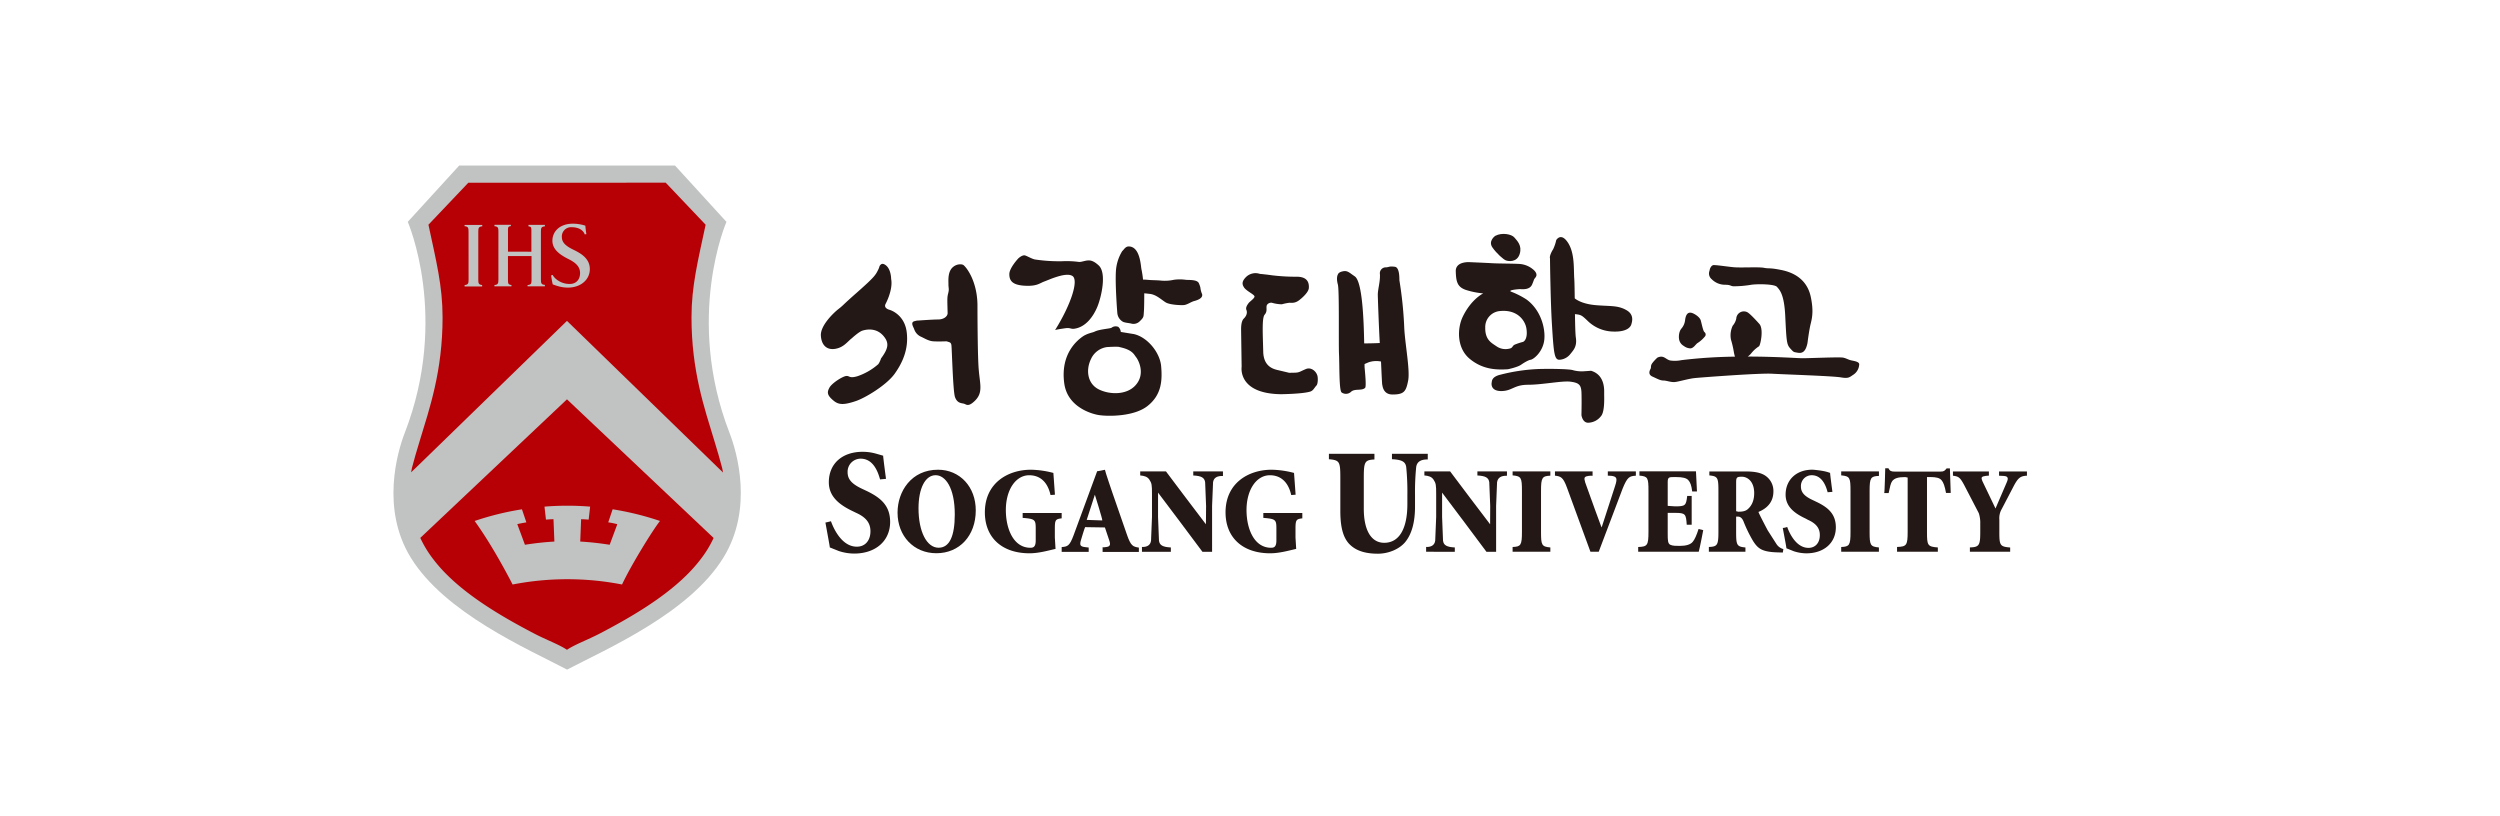 <svg id="레이어_1" data-name="레이어 1" xmlns="http://www.w3.org/2000/svg" viewBox="0 0 1262.99 412.42"><defs><style>.cls-1{fill:#231815;}.cls-2{fill:#c1c2c2;}.cls-3{fill:#b60005;}</style></defs><path class="cls-1" d="M449.34,156.5s-3-.71-2-2.87c0,0,3.94-7.17,2.86-12.73,0,0,0-4.89-2.73-6.92-1.72-1.28-2.42-.4-2.65-.17-.71.7-.35.81-1.14,2.41-1.32,2.68-1.75,3.62-10.68,11.5-7.95,7-6.73,6.32-9.42,8.41-2,1.52-9.15,8.13-8.88,13.37.24,4.57,2.72,7.49,7.29,6.73,4.31-.72,6.2-3.73,8.35-5.35,0,0,3.54-3.26,5.35-3.84,3.22-1,7.56-1,10.71,2.77,2.87,3.45,2.47,6.15-1.3,11.26a11.67,11.67,0,0,1-1.35,2.87,31.06,31.06,0,0,1-10.62,6.14c-4.17,1.21-3.86-.31-5.64-.13s-7.22,3.58-8.48,5.92-1.25,3.85,2.33,6.72c2.49,2,5.2,2,11.11,0,4.79-1.64,15.47-8.07,19.56-13.81,3.62-5.11,7.11-12,6.08-20.81C457.22,160.28,451.84,157.26,449.34,156.5Z"/><path class="cls-1" d="M493.81,153.63c-.27-11.3-5.11-18.07-7-19.67-.68-.58-3.18-.81-5.24.85-2.82,2.25-2.42,6.58-2.42,8.74s.44,2.35-.1,4.51-.53,2.47-.31,10.11c0,1.61-1.88,3.23-4.83,3.23s-10.49.57-10.49.57.75-.26-1.4.28-.72,2.68-.19,4a6.34,6.34,0,0,0,3.39,3.83c1.75.76,3.79,2.18,6.26,2.35s6.73,0,6.73,0c1.61.54,2.15.47,2.42,1.81s.77,23.44,1.84,26.39,3,3,4.34,3.27,2.16,2,5.66-1.38c4.52-4.4,2.41-8.61,1.88-17.22S493.81,153.63,493.81,153.63Z"/><path class="cls-1" d="M542.54,166.1c6.07-.75,9.93-6.43,11.9-11.27s4.73-16.87.66-20.7c-3.05-2.87-4.84-2.56-5.38-2.56-1.34,0-3.54.88-4.61.76a47.81,47.81,0,0,0-8.66-.35,83,83,0,0,1-13.63-.9c-1.61-.36-3.41-1.48-4.84-2s-3.5,1.43-3.5,1.43-4.57,4.81-4.57,8,1.43,5.47,7.71,5.83,7.52-1.25,10-2.15,11-4.9,14.21-2.74S541,154,533,166.79c-.07,0,.52-.33,5.46-1C540.57,165.51,541.12,166.28,542.54,166.1Z"/><path class="cls-1" d="M606.42,145.24a13.75,13.75,0,0,0-.75-2.14c-.89-2-5.22-1.56-6.65-1.75a22,22,0,0,0-6,0,20.94,20.94,0,0,1-6.33.42c-2.21-.24-4.47-.18-6.46-.37-1.12-.1-2.12-.14-2.78-.16a46.33,46.33,0,0,0-.8-5.27c-.33-1.22-.53-11.47-6.45-11.47-1.71,0-2.51,1.79-3.23,2.32a21.84,21.84,0,0,0-3.23,10.41c-.36,6.27.53,18.65.72,20.8a5.61,5.61,0,0,0,3,4.61c1.45.53,3.06.53,4.31.9a4.43,4.43,0,0,0,4.12-1.33c2.11-2,1.79-2.38,2-4.72.17-2.11.19-8.14.19-9.29.5,0,1.36.11,2.85.28,3.22.35,5.86,3,8,4.3s8.28,1.51,9.41,1.31c1.87-.35,3.21-1.52,4.95-2,4.85-1.27,4.19-3.23,3.82-3.95A11,11,0,0,1,606.42,145.24Z"/><path class="cls-1" d="M572.86,168.78l-6.64-1.08a3.79,3.79,0,0,0-1.26-2.56,3.38,3.38,0,0,0-3.4.43c-.67.47-6.19.74-8.62,2-.79.43-3.62.8-6,2.46-2.59,1.84-11.34,8.63-9.28,23.68,1.68,12.27,14.46,15.56,17.58,16,4.93.72,17.58.71,24.32-4.48,7.51-5.79,7.6-13.43,7.06-20.07C586.1,178.26,579.84,170.39,572.86,168.78Zm.89,25.76c-4.48,5.12-13.09,4.89-18.52,2.24-5.91-2.88-6.81-9.89-4-15.54a10.37,10.37,0,0,1,8.12-5.91c6.11-.36,6.19,0,6.19,0,6.64,1.41,7.27,3.7,8.47,5.2C574.76,181.41,579,188.57,573.75,194.54Z"/><path class="cls-1" d="M659.79,186.42c-3.24,1.34-3.32,1.87-6.18,1.87s-1.37.28-3.83-.32l-3.54-.84c-2.32-.54-7.89-1.43-8.06-9.5-.2-8.61-.73-17,.71-18.65s.77-3.16,1-4.41,1.8-1.8,2.69-1.61a19.22,19.22,0,0,0,5,.77,25.26,25.26,0,0,1,3.77-.77c.91-.07,2.88.53,5.39-1.62,0,0,4.3-3.31,4.48-5.81s-.51-5.73-6.1-5.73a97.78,97.78,0,0,1-12.56-.73c-2.41-.34-4.29-.54-6.09-.71a6.84,6.84,0,0,0-7,1.61c-2.33,2.33-1.87,3.81-1.07,5.11,1.25,2.06,5.64,3.77,5.37,4.84s-2.42,2.42-3,3.23-1.62,2.16-1.07,3.5,0,3-1.34,4.3S627,165.26,627,166.6l.27,18.75s-2.15,13.53,19.9,13.8c0,0,10.69-.1,14.71-1.31,1.61-.48,2.09-1.93,3.17-3.06.78-.81.81-3.49.55-4.78C665,187.49,662.3,185.36,659.79,186.42Z"/><path class="cls-1" d="M707,141.77c-.11-.42.29-6.67-2.34-7-2.87-.36-2.67.12-4.3.3a3,3,0,0,0-3.22,3.53c.17,3.77-1.08,7.47-1.08,10.34,0,1.51.61,18.17,1,24.35-2.57.14-5.85.19-7.88.2-.22-12.75-1-31.34-4.77-33.88-2.86-1.94-3.64-3.05-6.11-2.52-1.25.27-2.14.77-2.41,1.58,0,0-1,1.48,0,5.11.78,3,.31,29.55.57,35.19s0,18.49,1.34,19.3a3.74,3.74,0,0,0,4.84-.43c1.89-1.61,5.39-.3,7-1.89.69-.67,0-7.56-.27-10.52,0-.25,0-.78,0-1.51.51-.23,1.18-.52,2.11-.91a12.1,12.1,0,0,1,6.2-.37c.25,5.47.51,11.33.62,11.66.18.54.35,5,5.2,5,5.92,0,6.82-1.62,7.89-7s-1.73-19.3-2-27.43A197.92,197.92,0,0,0,707,141.77Z"/><path class="cls-1" d="M760.74,131.54c1.35.53,5.65,1.08,7-3.23s-1.35-6.72-2.69-8.34-6.19-2.69-9.69-.8c0,0-3.74,2.59-1.34,5.92C756.07,128,759.4,131,760.74,131.54Z"/><path class="cls-1" d="M761.81,186.54s4.84-1,6.64-2.28c1.36-.94,3.58-2.33,4.84-2.51s5.38-3.23,6.63-8.6-.7-16-8.78-21.88a42,42,0,0,0-7.35-3.77c-2.87-.89,3.06-1.43,4.13-1.43s4.84.54,6.09-2.33.59-2.15,1.73-3.59c.89-1.14.62-2.62-1.55-4.3a11.87,11.87,0,0,0-6.82-2.52c-3-.18-10.76-.18-13.45-.35s-11.47-.54-11.47-.54-7.17-.54-7,4.66.72,8.06,5.56,9.51a39.69,39.69,0,0,0,8.31,1.61s-6,2.87-10.28,11.66c-2.9,5.91-3.23,16,3.59,21.51C749.24,186.79,756.25,186.9,761.81,186.54Zm-11.47-21.11a8.1,8.1,0,0,1,7.53-8.3c9-.84,12.69,5.06,13.27,8.84.72,4.66-.84,6.4-1.73,6.76a29.34,29.34,0,0,0-4.31,1.44c-1.25.72-.77,1.66-2.75,2a8,8,0,0,1-6.44-1.3C753.57,173.26,750.2,171.71,750.34,165.43Z"/><path class="cls-1" d="M821.9,156.82c-4.48-2.68-8.26-2-16-2.68-5.86-.55-9-2.32-10.35-3.41-.06-4.41-.11-8.29-.24-10-.35-4.84.36-13.09-3.41-18.47-3.43-4.91-5.65-1-5.69-1a20.76,20.76,0,0,1-1.6,4.71c-.73,1.08-1.92,3.48-1.56,4.56,0,0,.25,22,1,33.64.9,14.71,1.25,17.76,3.94,17.57a7.51,7.51,0,0,0,5.37-2.92c1.63-2,3.41-3.89,2.76-8.2-.27-1.74-.38-6.57-.46-11.92,3,.29,3.39.55,6.14,3.13a19,19,0,0,0,13.09,5.67c7.19.26,9-2.4,9.32-3.87C824.47,162.64,825.67,159.1,821.9,156.82Z"/><path class="cls-1" d="M803.78,187.31s-1.52.13-3.23.23a16.75,16.75,0,0,1-5.91-.53c-1.44-.55-10.4-.78-17.23-.59a92.29,92.29,0,0,0-19.36,2.86c-4.65,1.09-4.31,3.41-4.48,4.13,0,0-.9,4.48,5.56,4.13,5-.29,5.92-3.16,12.9-3.16s17.23-2.1,21.34-1.56,5.39,1.48,5.57,5.26,0,11.65,0,11.65.54,4.17,3.76,3.81a8.35,8.35,0,0,0,6.09-3.27c2-2.21,1.63-9.52,1.63-11.3S811,189.46,803.78,187.31Z"/><path class="cls-1" d="M871.59,143.86c2.69,0,2.61.66,4.14.77a53.32,53.32,0,0,0,9-.77c3.4-.48,11.78-.36,13,1.08s3.64,3.46,4.17,14.75c.61,12.75.72,14.35,2.51,16.32s1.61,1.8,3.59,2.15,4.08.26,5.13-4.84c0,0,.78-6.45,1.68-10s1.28-7.09,0-13.27c-1.08-5.2-4.51-11.6-15.06-13.68-6.1-1.21-5.91-.54-8.61-1.07s-11.83.05-15.42-.31-8.11-1.07-9.92-1.07c-1.2,0-2,1.61-2.15,2.86a3.71,3.71,0,0,0,1.07,4.25A9.49,9.49,0,0,0,871.59,143.86Z"/><path class="cls-1" d="M850.63,174.76A5.86,5.86,0,0,0,854,176c1.62-.08,2.69-2.15,3.59-2.69a15.36,15.36,0,0,0,3.65-3.23,1.53,1.53,0,0,0-.19-2.33c-.72-.72-1.32-4.12-1.85-5.92s-3.58-3.68-5-3.86-2.52.77-2.88,3.64a7.91,7.91,0,0,1-1.8,4.3c-1.61,1.79-1.61,5.25-.89,6.68A4.69,4.69,0,0,0,850.63,174.76Z"/><path class="cls-1" d="M939.27,183.91c-.2-1.08-2-1.44-3.82-1.81s-2.52-1.06-4.32-1.43-16.85.31-20.62.31c-2.17,0-13.36-.83-27.57-.85a8.14,8.14,0,0,0,1.76-1.61,16,16,0,0,1,3.95-3.58c.7-.54,2.48-8.69.17-11.3-2.69-3-5.07-5.4-6.1-5.92a3.84,3.84,0,0,0-5.56,3.23,8.08,8.08,0,0,1-1.8,3.59,11.39,11.39,0,0,0-.89,7,48.87,48.87,0,0,1,1.43,6.1,19.53,19.53,0,0,0,.59,2.54,248.84,248.84,0,0,0-27,1.76,16.48,16.48,0,0,1-5.73.17c-2.33-.53-3.22-2.94-6.46-1.43a20.79,20.79,0,0,0-2.51,2.7c-1.08,1.43-.53,2.15-.89,2.86s-1.62,2.87.89,4,3.95,2,5.57,2,3.76.95,5.73.77,6.81-1.66,10-2,32.82-2.57,39.09-2.21,30.67,1.14,34.78,1.85,4.49-.16,6.47-1.43A6.58,6.58,0,0,0,939.27,183.91Z"/><path class="cls-1" d="M439.75,268.4c0-4.23-2.28-7.13-7.39-9.39l-1.08-.53c-6.21-2.91-12.56-7-12.56-14.83,0-9.36,6.71-15.4,17.08-15.4a24.3,24.3,0,0,1,6.63.9l.84.23,2.9.84v.05c0,.89,1.43,11.64,1.43,11.64l-3,.28c-1.3-4.78-3.86-10.47-9.83-10.47a6.59,6.59,0,0,0-6.56,6.89c0,3.58,2.21,6,7.63,8.48l1.59.75c7.36,3.47,12.26,7.48,12.26,15.82,0,9.59-7.31,16-18.18,16a25.12,25.12,0,0,1-7.76-1.29l-4.53-1.81v0c0-.41-.89-5.22-.89-5.22L417,264s2.22-.5,2.8-.67c.89,2.51,5,12.85,13.06,12.85C437,276.21,439.75,273.14,439.75,268.4Z"/><path class="cls-1" d="M473.88,237.3c-13.42,0-20.44,10.89-20.44,21.66,0,11.9,8.24,20.53,19.61,20.53,11.71,0,19.9-8.88,19.9-21.61C493,246,484.93,237.3,473.88,237.3Zm.29,39.41c-6,0-10.14-8.18-10.14-19.89,0-10.17,3.41-16.75,8.66-16.75,4.81,0,9.66,6.14,9.66,19.82C482.35,271.05,479.6,276.71,474.17,276.71Z"/><path class="cls-1" d="M497.55,258.83c0-14.87,11.7-21.53,23.31-21.53a47.72,47.72,0,0,1,11.3,1.62s.79,11,.79,11-1.83.15-2.23.17c-1.84-8.19-6.85-10-10.76-10-6.85,0-11.81,7.39-11.81,17.57,0,9.49,3.84,19.07,12.41,19.07,1.66,0,2.68-.62,2.68-3.7v-6c0-4.5-.39-4.9-6.6-5.4v-2.46h19.71v2.7c-3.05.36-3.45.72-3.45,5.16v4.5l.35,5.77c-3.89.88-8.48,2.22-13.22,2.22C506.16,279.49,497.55,271.58,497.55,258.83Z"/><path class="cls-1" d="M619.14,258.83c0-14.87,11.7-21.53,23.31-21.53a47.61,47.61,0,0,1,11.29,1.62s.8,11,.8,11-1.82.15-2.22.17c-1.86-8.19-6.86-10-10.77-10-6.84,0-11.81,7.39-11.81,17.57,0,9.49,3.83,19.07,12.41,19.07,1.65,0,2.68-.62,2.68-3.7v-6c0-4.5-.4-4.9-6.6-5.4v-2.46h19.7v2.7c-3,.36-3.45.72-3.45,5.16v4.5l.35,5.77c-3.89.88-8.48,2.22-13.22,2.22C627.75,279.49,619.14,271.58,619.14,258.83Z"/><path class="cls-1" d="M569.38,270.27,562,249s-3.79-11.07-3.79-11.67c0,0,0,0,0,0s-3.91.83-3.93.72c0,0-11.93,32.43-11.93,32.43-2,5.33-3,5.67-6,5.89v2.43H550v-2.18l-1.62-.2c-1.23-.14-2.06-.34-2.44-.92s-.16-1.66.26-3c0,0,1.78-6,2-6.19l10,.16,2.14,6.39c.44,1.29.61,2.09.26,2.66s-.86.71-2,.87c0,0-1.53.22-1.57.05v2.39h18.32v-2.18C572.36,276.19,571.3,275.78,569.38,270.27ZM549,262.65l4.12-12.73s4,12.73,3.75,13Z"/><path class="cls-1" d="M609.31,255.63l-.48-12c-.32-2.29-1.84-3.21-6-3.42v-2.05h15v2.31c-3-.11-4.66.9-5,3.16l-.49,12v23.14h-4.87c0-.16-22.43-29.9-22.43-29.9v12.28l.47,12c.32,2.29,1.85,3.21,6,3.42v2.18h-14.6v-2.43c2.68.11,4.3-1,4.59-3.17l.48-12V249.61c0-4.54-.09-5.5-1.36-7.36-1-1.44-2.47-1.86-4.59-2.06v-2.05h13c0,.16,20.2,26.73,20.2,26.73Z"/><path class="cls-1" d="M752.85,255.63l-.48-12c-.32-2.29-1.85-3.21-6-3.42v-2.05h14.94v2.19c-3-.1-4.65,1-5,3.28l-.48,12v23.14h-4.88c0-.16-22.41-29.9-22.41-29.9v12.28l.47,12c.31,2.29,1.84,3.21,5.95,3.42v2.18H720.47v-2.43c2.68.11,4.3-1,4.59-3.17l.49-12V249.61c0-4.54-.1-5.5-1.37-7.36-1-1.44-2.47-1.86-4.59-2.06v-2.05h13c0,.16,20.21,26.73,20.21,26.73Z"/><path class="cls-1" d="M711,254.65v-4.57a126.41,126.41,0,0,0-.58-14.09c-.37-2.76-2.24-3.76-7.21-4v-2.73h18.09v2.87c-3.52-.08-5.48,1.18-5.85,3.85a127,127,0,0,0-.59,14.1V256c0,8-1.73,14.1-5.15,18.09-3,3.42-8.33,5.64-13.6,5.64-6,0-10.45-1.34-13.56-4.06-3.76-3.21-5.42-8.63-5.42-17.54V241.36c0-8.2-.38-8.88-5.77-9.36v-2.74h23v2.87c-4.86.24-5.38,1.13-5.38,9.23v15.58c0,11,3.77,17.28,10.33,17.28C706.78,274.22,711,267.27,711,254.65Z"/><path class="cls-1" d="M764.16,278.75v-2.41c4.15-.16,4.72-.89,4.72-7.6V248c0-6.7-.36-7.43-4.72-7.85v-2h19.07v2.16c-4.15.17-4.71,1-4.71,7.71v20.7c0,6.71.34,7.44,4.71,7.85v2.16Z"/><path class="cls-1" d="M809.35,265.82l6-18.49.58-1.8c.66-2,.95-3.36.45-4.15-.4-.63-1.23-.84-2.43-1l-1.69-.08v-2.14h14.17v2.16c-3.26.21-4.28.64-6.67,6.48l-12.09,31.94h-4.19c-.11-.29-11.82-32.3-11.82-32.3-2-5.48-3.16-5.75-6.1-6.14v-2.14h19s0,2.17,0,2.24c0-.18-1.93,0-1.93,0-1,.14-1.67.32-2,.8s-.14,1.32.21,2.53l4.89,13.59,3.35,9.11Z"/><path class="cls-1" d="M827.61,278.75v-2.41c4.63-.16,5.19-.81,5.19-7.6V248c0-6.7-.32-7.33-4.57-7.73v-2.14H856.8l.5,10.16-2.41,0c-.34-3-1-4.73-2-5.77s-2.83-1.51-6.26-1.51h-1c-2.37,0-3.11.08-3.11,2.44v12.11l3.71.25c5.3,0,5.54-.43,6.14-5.26h2.26V265.1h-2.5c-.36-5.37-.57-6-5.9-6h-3.71v10.47c0,3.42.07,5,1.26,5.62s3.1.59,4.83.59c3.19,0,5.37-.66,6.5-2,1-1.12,2-3.38,3-6.54.88.2,2.36.58,2.36.58s-1.77,9.3-2.27,10.9Z"/><path class="cls-1" d="M897.34,274.66l-4.3-6.72s-4.66-8.77-4.66-9.32h0c5-2.07,7.54-5.56,7.54-10.39a9.28,9.28,0,0,0-4.06-7.9c-2.18-1.46-5.15-2.15-9.94-2.15H863.56v2c4.25.42,4.58,1.15,4.58,7.85v20.7c0,6.71-.59,7.44-4.83,7.6v2.41h18.48v-2.16c-4.37-.41-4.7-1.14-4.7-7.85V261h1c1.15,0,2.09.84,2.73,2.41a67.1,67.1,0,0,0,4.93,10.07c2.4,3.67,4.43,5.41,12.62,5.59l2.3.07.28-1.74A6.1,6.1,0,0,1,897.34,274.66Zm-14.57-17.27c-1.18.93-2.7,1.12-4.6,1.12l-1.08-.25V243.84c0-2.64.3-3,2.93-3s6.19,2.21,6.19,8.27C886.21,252.75,885.05,255.52,882.77,257.39Z"/><path class="cls-1" d="M912.37,262.06c-5.1-2.39-10.29-5.7-10.29-12.14,0-7.67,5.68-12.87,14-12.62,0,0,3.34.3,5.41.74a18.6,18.6,0,0,1,3.08.88V239c0,.85,1.16,9.49,1.16,9.49l-2.42.19c-1-3.91-3.14-8.6-8.07-8.6a5.45,5.45,0,0,0-5.42,5.7c0,3,1.82,5,6.28,7l1.3.63c6,2.83,10.06,6.13,10.06,13,0,7.85-6,13.13-14.89,13.13a20.77,20.77,0,0,1-6.36-1.06l-3.72-1.49v0c0-.41-.72-4.26-.72-4.26l-1.12-6a8.86,8.86,0,0,0,2.24-.51c.72,2.06,4.1,10.56,10.75,10.56,3.48,0,5.73-2.54,5.73-6.46,0-3.5-1.89-5.89-6.12-7.76Z"/><path class="cls-1" d="M930.17,278.75v-2.41c4.14-.16,4.7-.89,4.7-7.6V248c0-6.7-.33-7.43-4.7-7.85v-2h19.07v2.28c-4.15.16-4.72.89-4.72,7.59v20.7c0,6.71.34,7.44,4.7,7.85v2.16Z"/><path class="cls-1" d="M952.41,236.55H954c.73,1.43,1.45,1.69,3.09,1.69h23.35c1.67,0,2-.41,3-1.62h1.64s.42,12.42.42,12.42h-2.38c-.64-3.51-1.28-5.28-2.25-6.43S978.3,241,975.07,241h-1.56v27.72c0,6.8.25,7.45,5.48,7.85v2.16H958.38v-2.41c4.78-.16,5.36-.81,5.36-7.6V241.26l-1.25-.24c-3.6,0-5.34.56-6.53,2-.87,1.16-1.12,2.93-1.82,6.06H951.9C952.13,249,952.41,236.55,952.41,236.55Z"/><path class="cls-1" d="M1013.88,243.49c.35-.89.6-1.67.28-2.24s-.84-.68-1.85-.8l-2.4-.13v-2.15H1024v2.15c-3.24.15-4.4,1.06-6.47,4.84l-6.26,12a9.09,9.09,0,0,0-1.21,5.31v6.27c0,6.79.33,7.44,5.47,7.85v2.16H995.18v-2.19c4.68-.16,5.24-1,5.24-7.82v-5.39a16.67,16.67,0,0,0-.72-4.05l-7.37-14.19c-2.17-4.05-2.88-4.39-5.71-4.79v-2.15h18.16v2.15a9.93,9.93,0,0,0-2.38.27c-.66.1-1,.3-1.21.63s0,1.08.38,2l6.55,13.67Z"/><path class="cls-2" d="M368.54,218.66C345.93,160.3,367,112.08,367,112.08L341,83.62H232l-26,28.46s21.1,48.22-1.51,106.58c-3.87,10-12.05,38.45,3,63,17.24,28.06,58.73,46,79,56.62l0-.26v.26c20.28-10.6,61.78-28.56,79-56.62C380.59,257.11,372.42,228.64,368.54,218.66Z"/><path class="cls-3" d="M209.33,237.05l77.1-74.94,78.84,76.61c-.25-1.54-.47-2.39-.47-2.39-1.1-4.31-2.43-8.72-3.85-13.4-5-16.55-11.61-35.34-11.61-62.61,0-15.8,3.22-28.43,7.14-46.79-4.39-4.71-16.34-17.12-20.16-21.23H236.61c-3.82,4.11-15.77,16.52-20.16,21.23,3.93,18.36,7.14,31,7.14,46.79,0,27.27-6.61,46.06-11.61,62.61-1.42,4.68-2.76,9.09-3.85,13.4,0,0-.21.82-.45,2.28Z"/><path class="cls-3" d="M286.43,201.74l-74.1,70a56,56,0,0,0,6.44,10.62c12.1,16.08,33.54,28.5,50.72,37.51,6.92,3.62,12.5,5.48,16.94,8.4v0h0l0,0,0,0v0c4.43-2.92,10-4.78,16.94-8.4,17.17-9,38.62-21.43,50.71-37.51a55.23,55.23,0,0,0,6.43-10.59Z"/><path class="cls-2" d="M236.7,117c0-1.93-.23-2.57-2-2.72v-.64h8.93v.69c-1.79.17-2,.8-2,2.73v24.2c0,1.93.17,2.56,1.94,2.72v.74h-8.85V144c1.76-.14,2-.78,2-2.7Z"/><path class="cls-2" d="M268.45,127.16V117.08c0-1.94.16-2.57-1.48-2.73v-.76h8.3v.76c-1.83.16-2,.79-2,2.73V141.2c0,1.93.2,2.57,2,2.73v.74h-8.74V144c1.82-.14,2-.78,2-2.7V129.36H256.62v11.92c0,1.92.08,2.56,1.77,2.7v.69h-8.6V144c1.77-.15,2-.79,2-2.72V117c0-1.93-.19-2.56-2-2.73v-.69h8.29v.64c-1.61.16-1.45.79-1.45,2.72v10.21Z"/><path class="cls-2" d="M279.25,138.91c.46,1.28,3.6,4.55,8.53,4.55,3.3,0,5.27-2.23,5.27-5.51s-2.24-5.24-5.71-7c-3.67-1.83-8.27-4.53-8.27-9.3s3.77-8.65,10.38-8.65A21.18,21.18,0,0,1,295.7,114c.19,1.85.3,2.86.54,4.28l-.83.14c-.5-1.44-2.17-3.64-6.8-3.64a4.67,4.67,0,0,0-4.76,5c0,2.84,2.2,4.58,5.66,6.29,4.14,2,8.47,4.58,8.47,9.88s-4.54,9.35-11.11,9.35a17.11,17.11,0,0,1-4.39-.58,23.81,23.81,0,0,1-3.25-1.07,38.56,38.56,0,0,1-.79-4.53Z"/><path class="cls-2" d="M309.5,257.29l-2.23,6.6a37.63,37.63,0,0,1,4.59.94L308,275.22a147.33,147.33,0,0,0-14.87-1.63l.45-11.28s1.6,0,3.8.21l.75-6.57c-3.81-.31-7.64-.47-11.51-.47s-7.74.16-11.55.47l.75,6.57c2.2-.22,3.8-.21,3.8-.21l.45,11.28a147.33,147.33,0,0,0-14.87,1.63l-3.87-10.43c2.32-.54,4.59-.89,4.59-.89l-2.24-6.6a143.92,143.92,0,0,0-23.9,5.9c9.76,13.43,19.18,32.09,19.18,32.09a144.42,144.42,0,0,1,55.29,0c4.5-9.61,15.28-27.15,19.17-32.1A145.16,145.16,0,0,0,309.5,257.29Z"/></svg>